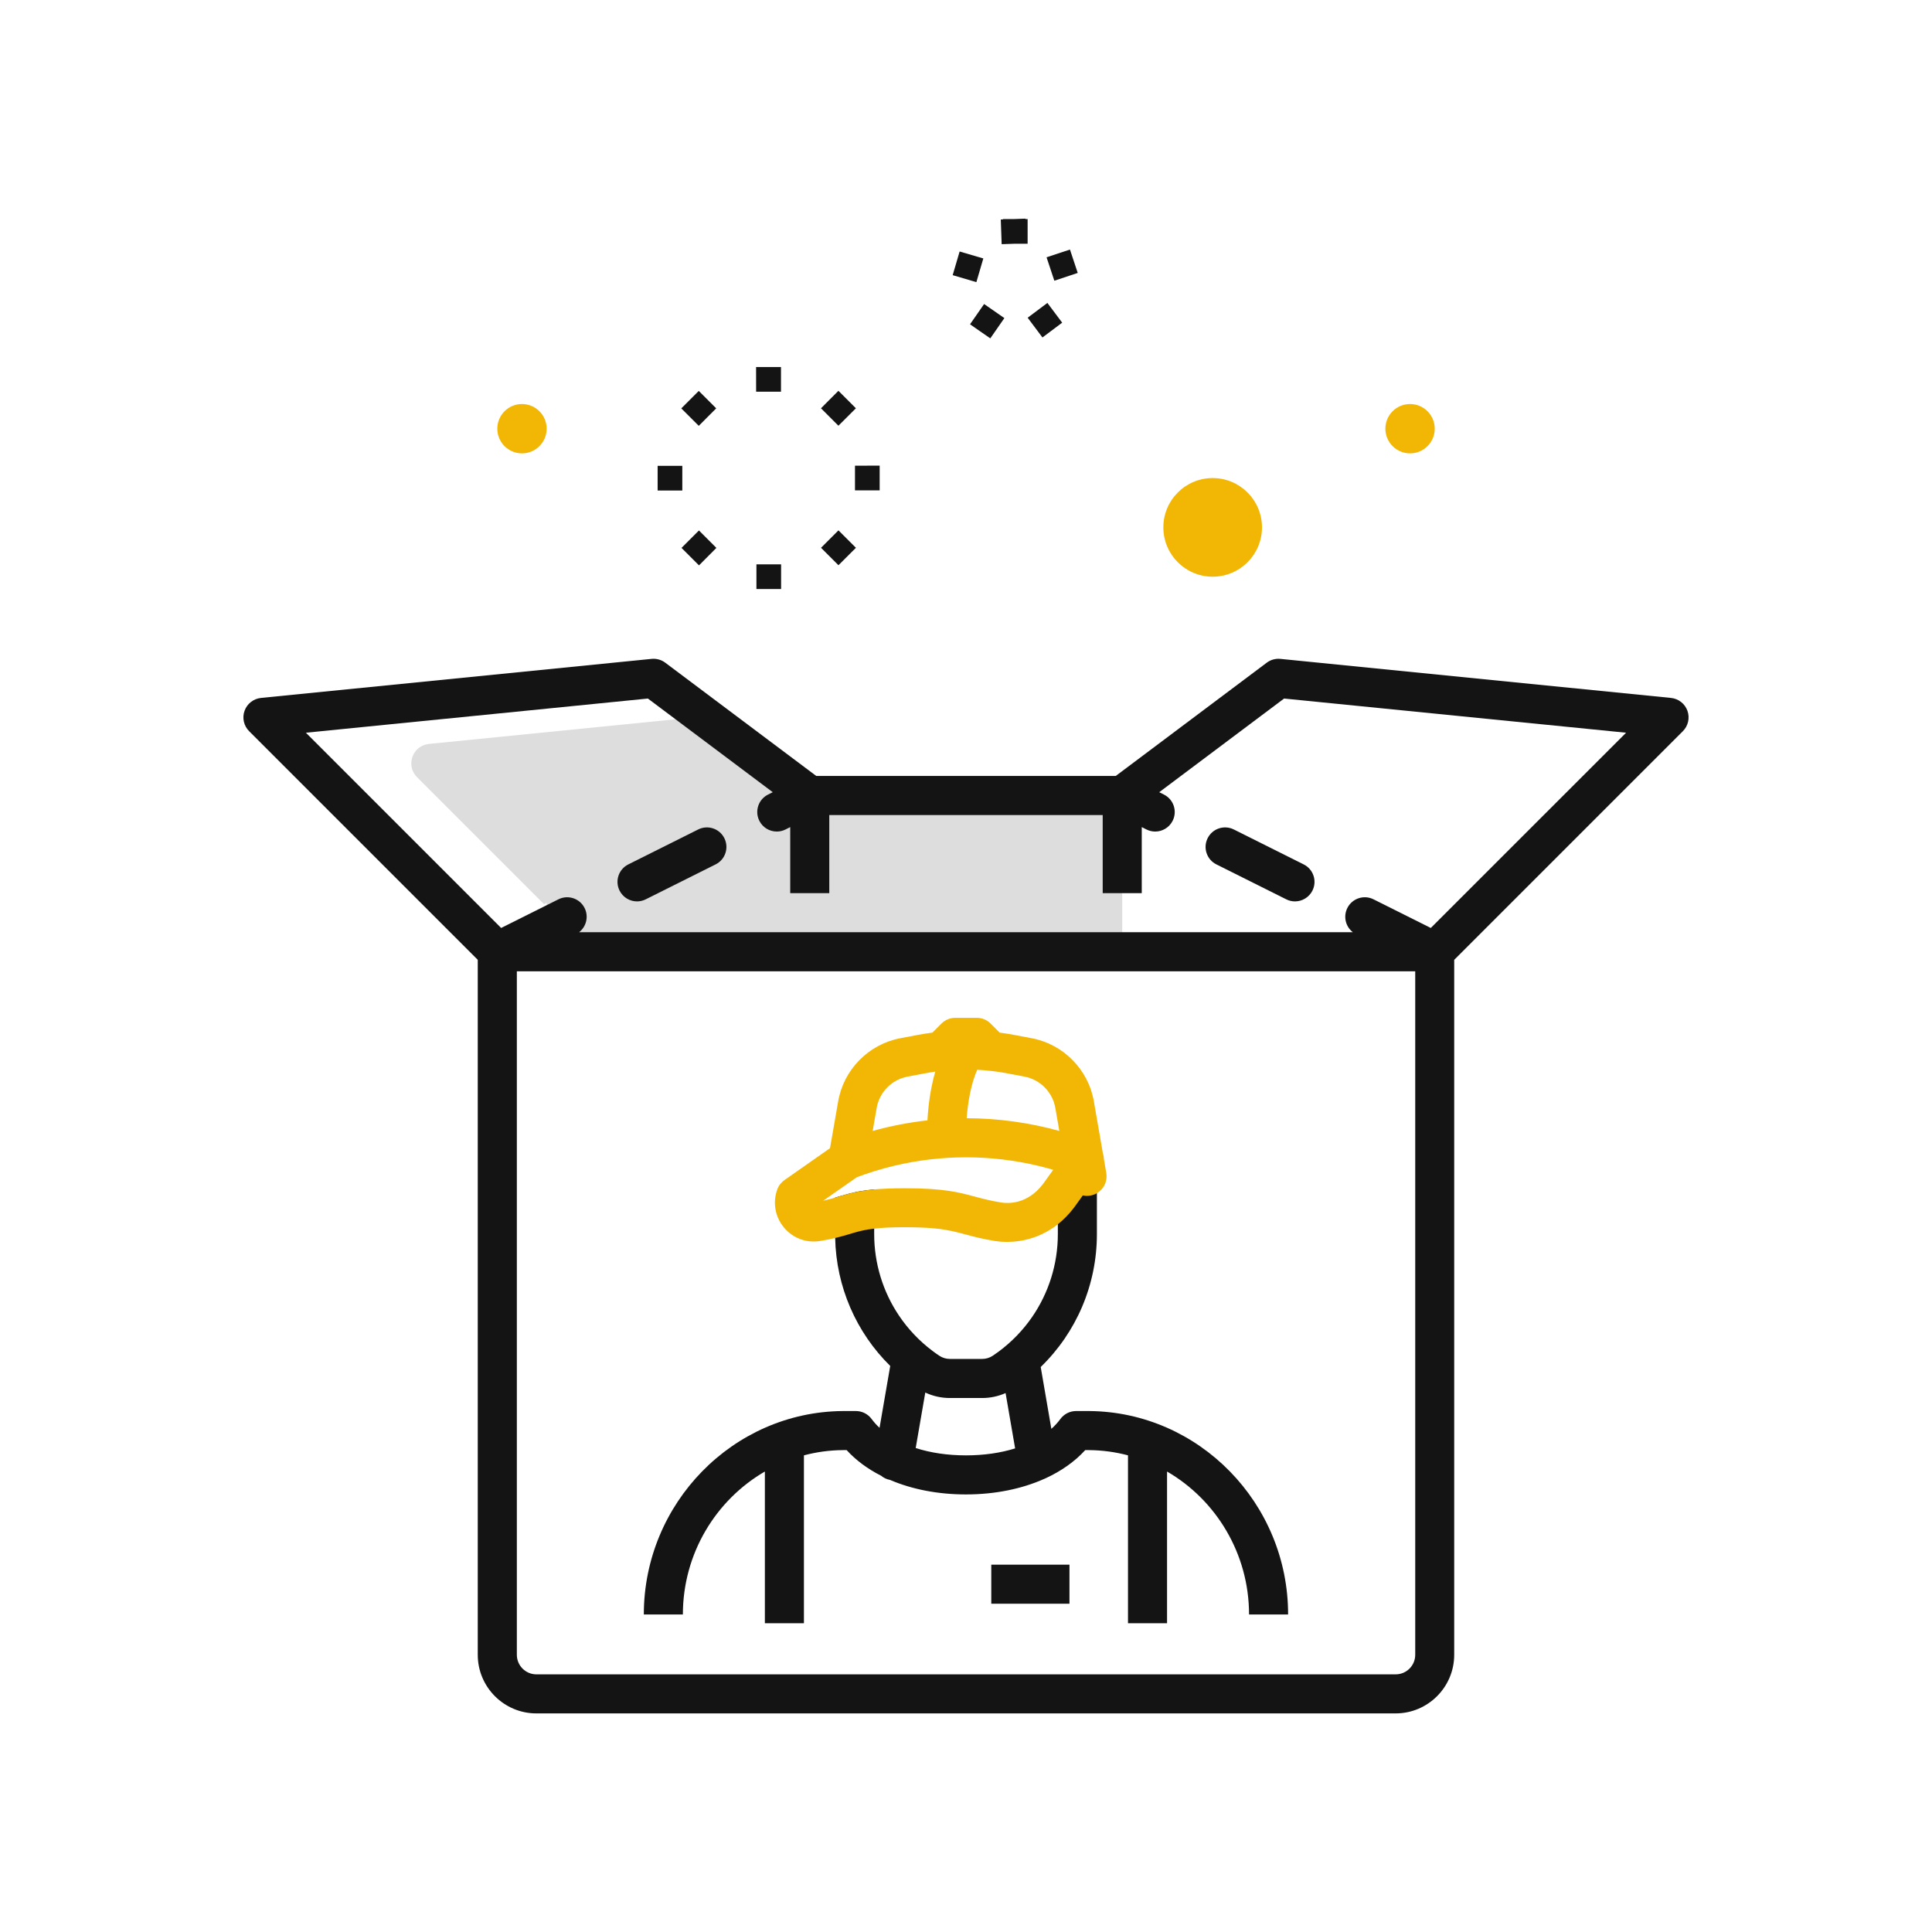 <?xml version="1.0" encoding="utf-8"?>
<!-- Generator: Adobe Illustrator 24.3.0, SVG Export Plug-In . SVG Version: 6.00 Build 0)  -->
<svg version="1.1" id="Layer_1" xmlns="http://www.w3.org/2000/svg" xmlns:xlink="http://www.w3.org/1999/xlink" x="0px" y="0px"
	 viewBox="0 0 512 512" style="enable-background:new 0 0 512 512;" xml:space="preserve">
<style type="text/css">
	.st0{display:none;}
	.st1{display:inline;fill:#F2B705;}
	.st2{display:inline;fill:#DDDDDD;}
	.st3{display:inline;fill:#141414;}
	.st4{fill:#DDDDDD;}
	.st5{fill:#141414;}
	.st6{fill:#F2B705;}
</style>
<g>
	<g id="BANDIRMA_TESLIM" class="st0">
		<path class="st1" d="M314,309.58l-9.12,9.12l-7.32-7.32l9.12-9.12L314,309.58z M256,393.9c-18.55,0-33.64-15.09-33.64-33.64
			c0-18.55,15.09-33.64,33.64-33.64v-10.35c-24.26,0-43.99,19.73-43.99,43.99c0,24.26,19.73,43.99,43.99,43.99
			s43.99-19.73,43.99-43.99h-10.35C289.64,378.81,274.55,393.9,256,393.9z"/>
		<path class="st2" d="M297.4,203.87v43.17H144.86v-12.94l-0.68,0.34l-33.66-33.66c-3.09-3.09-1.2-8.37,3.14-8.81l66.9-6.69
			l24.78,18.58H297.4z"/>
		<path class="st3" d="M329.29,221.59c-0.91,1.81-2.73,2.86-4.63,2.86c-0.78,0-1.57-0.18-2.31-0.55l-9.26-4.63
			c-2.56-1.28-3.59-4.39-2.31-6.94c1.28-2.56,4.39-3.59,6.94-2.31l9.26,4.63C329.53,215.92,330.57,219.03,329.29,221.59z
			 M338.55,226.22c-1.28,2.56-0.24,5.67,2.31,6.94l9.26,4.63c0.74,0.37,1.53,0.55,2.31,0.55c1.9,0,3.73-1.05,4.63-2.86
			c1.28-2.56,0.24-5.67-2.31-6.94l-9.26-4.63C342.94,222.62,339.83,223.66,338.55,226.22z M445.97,188.6l-60.59,60.59v194.52
			c0,8.56-6.96,15.53-15.53,15.53H142.14c-8.56,0-15.53-6.96-15.53-15.53V249.19L66.03,188.6c-1.41-1.41-1.89-3.52-1.21-5.4
			c0.67-1.88,2.37-3.21,4.36-3.41l103.51-10.35c1.29-0.13,2.58,0.23,3.62,1.01l40.02,30.02h79.36l40.02-30.02
			c1.04-0.78,2.33-1.14,3.62-1.01l103.51,10.35c1.99,0.2,3.69,1.53,4.36,3.41C447.86,185.08,447.39,187.19,445.97,188.6z
			 M375.03,252.22H136.97v191.49c0,2.85,2.32,5.18,5.18,5.18h227.72c2.85,0,5.18-2.32,5.18-5.18V252.22z M430.93,189l-90.63-9.06
			l-37.72,28.29v23.29h-10.35v-20.7h-72.46v20.7h-10.35v-17.5l-1.25,0.63c-0.74,0.37-1.53,0.55-2.31,0.55
			c-1.9,0-3.73-1.05-4.63-2.86c-1.28-2.56-0.24-5.67,2.31-6.94l1.25-0.63l-33.09-24.82L81.07,189l51.74,51.74l15.18-7.59
			c2.56-1.28,5.67-0.24,6.94,2.31c1.12,2.24,0.46,4.91-1.45,6.4h212.32c0.06-0.6,0.23-1.2,0.51-1.77c1.28-2.56,4.39-3.59,6.94-2.31
			l5.92,2.96L430.93,189z M185.02,214.64l-18.52,9.26c-2.56,1.28-3.59,4.39-2.31,6.94c0.91,1.81,2.73,2.86,4.63,2.86
			c0.78,0,1.57-0.18,2.31-0.55l18.52-9.26c2.56-1.28,3.59-4.39,2.31-6.94C190.69,214.4,187.58,213.36,185.02,214.64z"/>
		<path class="st3" d="M207,150.93h-6.54v-6.54h6.54L207,150.93z M185.24,144.65l-4.63-4.63l4.62-4.62l4.62,4.62L185.24,144.65z
			 M222.2,144.61l-4.62-4.62l4.62-4.62l4.63,4.62L222.2,144.61z M174.28,124.82v-6.54h6.54v6.54L174.28,124.82z M233.12,124.77
			h-6.54v-6.54l6.54-0.01V124.77z M185.18,107.67l-4.63-4.62l4.63-4.63l4.62,4.62L185.18,107.67z M222.19,107.64l-4.62-4.62
			l4.62-4.63l4.63,4.63L222.19,107.64z M206.98,98.63h-6.6l-0.01-6.54h6.6V98.63z M259.75,82.64l-2.68-1.87l3.73-5.37l5.37,3.73
			l-3.73,5.37C259.75,82.64,262.44,84.5,259.75,82.64z M272.33,79.02l5.23-3.92l3.92,5.23l-5.23,3.92
			C272.33,79.02,276.26,84.25,272.33,79.02z M252.47,67.75l1.84-6.27l6.28,1.84l-1.84,6.28C252.47,67.75,258.74,69.59,252.47,67.75z
			 M278.38,66.11l-1.03-3.1l6.2-2.07l1.03,3.1l0,0l1.03,3.1l-6.2,2.06C278.38,66.11,279.42,69.21,278.38,66.11z M265.22,52.99
			l0.58-0.02v-0.1h2.98l2.97-0.11l0,0.11h0.58v6.54l-3.62,0.01l-3.27,0.11C265.22,52.99,265.45,59.53,265.22,52.99z"/>
		<path class="st1" d="M321.37,121.51c7.22,0,13.07,5.85,13.07,13.07s-5.85,13.07-13.07,13.07s-13.07-5.85-13.07-13.07
			S314.15,121.51,321.37,121.51z M131.79,108.44c0,3.61,2.93,6.54,6.54,6.54c3.61,0,6.54-2.93,6.54-6.54s-2.93-6.54-6.54-6.54
			C134.72,101.9,131.79,104.83,131.79,108.44z M367.14,108.44c0,3.61,2.93,6.54,6.54,6.54c3.61,0,6.54-2.93,6.54-6.54
			s-2.93-6.54-6.54-6.54C370.06,101.9,367.14,104.83,367.14,108.44z"/>
		<path class="st3" d="M261.18,293.17v-9.25h18.11v-10.35h-46.58v10.35h18.11v9.25c-34.69,2.65-62.1,31.73-62.1,67.08
			c0,37.1,30.18,67.28,67.28,67.28s67.28-30.18,67.28-67.28C323.28,324.9,295.87,295.83,261.18,293.17z M256,417.19
			c-31.39,0-56.93-25.54-56.93-56.93s25.54-56.93,56.93-56.93s56.93,25.54,56.93,56.93S287.39,417.19,256,417.19z M261.18,352.83
			v-35.27h-10.35v35.27c-2.34,1.64-3.88,4.36-3.88,7.43c0,4.99,4.06,9.06,9.06,9.06c4.99,0,9.06-4.06,9.06-9.06
			C265.06,357.19,263.52,354.47,261.18,352.83z M256,361.55c-0.71,0-1.29-0.58-1.29-1.29c0-0.71,0.58-1.29,1.29-1.29
			c0.71,0,1.29,0.58,1.29,1.29C257.29,360.97,256.71,361.55,256,361.55z"/>
	</g>
	<g id="GEL-AL" class="st0">
		<path class="st2" d="M297.4,209.05v43.17H144.86v-12.94l-0.68,0.34l-33.66-33.66c-3.09-3.09-1.2-8.37,3.14-8.81l66.9-6.69
			l24.78,18.58H297.4z"/>
		<path class="st3" d="M326.98,219.82l18.52,9.26c2.56,1.28,3.59,4.39,2.31,6.94c-0.91,1.81-2.73,2.86-4.63,2.86
			c-0.78,0-1.57-0.18-2.31-0.55l-18.52-9.26c-2.56-1.28-3.59-4.39-2.31-6.94C321.31,219.57,324.42,218.54,326.98,219.82z
			 M445.97,193.77l-60.59,60.59v184.17c0,8.56-6.96,15.53-15.53,15.53H142.14c-8.56,0-15.53-6.96-15.53-15.53V254.36l-60.59-60.59
			c-1.41-1.41-1.89-3.52-1.21-5.4c0.67-1.88,2.37-3.21,4.36-3.41l103.51-10.35c1.29-0.13,2.58,0.23,3.62,1.01l40.02,30.02h79.36
			l40.02-30.02c1.04-0.78,2.33-1.14,3.62-1.01l103.51,10.35c1.99,0.2,3.69,1.53,4.36,3.41
			C447.86,190.26,447.39,192.36,445.97,193.77z M375.03,257.39H136.97v181.14c0,2.85,2.32,5.18,5.18,5.18h227.72
			c2.85,0,5.18-2.32,5.18-5.18V257.39z M430.93,194.18l-90.63-9.06l-33.09,24.82l1.25,0.63c2.56,1.28,3.59,4.39,2.31,6.94
			c-0.91,1.81-2.73,2.86-4.63,2.86c-0.78,0-1.57-0.18-2.31-0.55l-1.25-0.63v17.5h-10.35v-20.7h-72.46v20.7h-10.35v-17.5l-1.25,0.63
			c-0.74,0.37-1.53,0.55-2.31,0.55c-1.9,0-3.73-1.05-4.63-2.86c-1.28-2.56-0.24-5.67,2.31-6.94l1.25-0.63l-33.09-24.82l-90.63,9.06
			l51.74,51.74l15.18-7.59c2.56-1.28,5.67-0.24,6.94,2.31c1.12,2.24,0.46,4.91-1.45,6.4h205.03c-1.91-1.48-2.57-4.15-1.45-6.4
			c1.28-2.56,4.39-3.59,6.94-2.31l15.18,7.59L430.93,194.18z M185.02,219.82l-18.52,9.26c-2.56,1.28-3.59,4.39-2.31,6.94
			c0.91,1.81,2.73,2.86,4.63,2.86c0.78,0,1.57-0.18,2.31-0.55l18.52-9.26c2.56-1.28,3.59-4.39,2.31-6.94
			C190.69,219.57,187.58,218.54,185.02,219.82z"/>
		<path class="st3" d="M207,156.1h-6.54v-6.54h6.54L207,156.1z M185.24,149.82l-4.63-4.63l4.62-4.62l4.62,4.62L185.24,149.82z
			 M222.2,149.79l-4.62-4.62l4.62-4.62l4.63,4.62L222.2,149.79z M174.28,130v-6.54h6.54v6.54L174.28,130z M233.12,129.95h-6.54
			v-6.54l6.54-0.01V129.95z M185.18,112.85l-4.63-4.62l4.63-4.63l4.62,4.62L185.18,112.85z M222.19,112.82l-4.62-4.62l4.62-4.63
			l4.63,4.63L222.19,112.82z M206.98,103.8h-6.6l-0.01-6.54h6.6V103.8z M259.75,87.81l-2.68-1.87l3.73-5.37l5.37,3.73l-3.73,5.37
			C259.75,87.81,262.43,89.68,259.75,87.81z M272.34,84.2l5.23-3.92l3.92,5.23l-5.23,3.92C272.34,84.2,276.26,89.43,272.34,84.2z
			 M252.47,72.92l1.84-6.27l6.27,1.84l-1.84,6.28C252.47,72.92,258.74,74.76,252.47,72.92z M278.38,71.29l-1.03-3.1l6.2-2.07
			l2.06,6.2l-6.2,2.06C278.38,71.29,279.41,74.39,278.38,71.29z M265.23,58.17l0.58-0.02v-0.1h2.99l2.96-0.1l0,0.1h0.58v6.54
			l-3.62,0.01l0,0l-3.27,0.11C265.23,58.17,265.46,64.7,265.23,58.17z"/>
		<path class="st1" d="M321.37,126.68c7.22,0,13.07,5.85,13.07,13.07s-5.85,13.07-13.07,13.07c-7.22,0-13.07-5.85-13.07-13.07
			S314.15,126.68,321.37,126.68z M131.79,113.61c0,3.61,2.93,6.54,6.54,6.54c3.61,0,6.54-2.93,6.54-6.54s-2.93-6.54-6.54-6.54
			C134.72,107.07,131.79,110,131.79,113.61z M367.14,113.61c0,3.61,2.93,6.54,6.54,6.54c3.61,0,6.54-2.93,6.54-6.54
			s-2.93-6.54-6.54-6.54C370.06,107.07,367.14,110,367.14,113.61z"/>
		<path class="st1" d="M338.81,337.4h-4.38h-96.09v-29.09c0-9.74,7.93-17.67,17.67-17.67c9.74,0,17.67,7.93,17.67,17.67v17.13h10.35
			v-17.13c0-15.45-12.57-28.02-28.02-28.02s-28.02,12.57-28.02,28.02v29.09h-50.41h-4.38c-2.86,0-5.18,2.32-5.18,5.18
			c0,2.86,2.32,5.18,5.18,5.18h7.62l16.7,53.4c3.68,11.76,14.42,19.66,26.74,19.66h63.5c12.32,0,23.07-7.9,26.74-19.66l16.7-53.4
			h7.62c2.86,0,5.18-2.32,5.18-5.18C343.98,339.72,341.67,337.4,338.81,337.4z M304.61,398.06c-2.32,7.41-9.09,12.4-16.86,12.4
			h-63.5c-7.77,0-14.54-4.98-16.86-12.4l-15.73-50.31h128.69L304.61,398.06z M250.82,385.96v-18.28c0-2.86,2.32-5.18,5.18-5.18
			c2.86,0,5.18,2.32,5.18,5.18v18.28c0,2.86-2.32,5.18-5.18,5.18C253.14,391.14,250.82,388.82,250.82,385.96z M233.16,362.51
			c2.86,0,5.18,2.32,5.18,5.18v18.28c0,2.86-2.32,5.18-5.18,5.18c-2.86,0-5.18-2.32-5.18-5.18v-18.28
			C227.98,364.83,230.3,362.51,233.16,362.51z M273.67,385.96v-18.28c0-2.86,2.32-5.18,5.18-5.18c2.86,0,5.18,2.32,5.18,5.18v18.28
			c0,2.86-2.32,5.18-5.18,5.18C275.98,391.14,273.67,388.82,273.67,385.96z"/>
	</g>
	<g id="ONLINE_SIPARIS">
		<path class="st4" d="M297.4,209.05v43.17H144.86v-12.94l-0.68,0.34l-33.66-33.66c-3.09-3.09-1.2-8.37,3.14-8.81l66.9-6.69
			l24.78,18.58H297.4z"/>
		<path class="st5" d="M326.98,219.82l18.52,9.26c2.56,1.28,3.59,4.39,2.31,6.94c-0.91,1.81-2.73,2.86-4.63,2.86
			c-0.78,0-1.57-0.18-2.31-0.55l-18.52-9.26c-2.56-1.28-3.59-4.39-2.31-6.94C321.31,219.58,324.42,218.54,326.98,219.82z
			 M445.97,193.78l-60.59,60.59v184.17c0,8.56-6.96,15.53-15.53,15.53H142.14c-8.56,0-15.53-6.96-15.53-15.53V254.36l-60.59-60.59
			c-1.41-1.41-1.89-3.52-1.21-5.4c0.67-1.88,2.37-3.21,4.36-3.41l103.51-10.35c1.29-0.13,2.58,0.23,3.62,1.01l40.02,30.02h79.36
			l40.02-30.02c1.04-0.78,2.33-1.14,3.62-1.01l103.51,10.35c1.99,0.2,3.69,1.53,4.36,3.41
			C447.86,190.26,447.39,192.36,445.97,193.78z M375.03,257.4H136.97v181.14c0,2.85,2.32,5.18,5.18,5.18h227.72
			c2.85,0,5.18-2.32,5.18-5.18V257.4z M430.93,194.18l-90.63-9.06l-33.09,24.82l1.25,0.63c2.56,1.28,3.59,4.39,2.31,6.94
			c-0.91,1.81-2.73,2.86-4.63,2.86c-0.78,0-1.57-0.18-2.31-0.55l-1.25-0.63v17.5h-10.35v-20.7h-72.46v20.7h-10.35v-17.5l-1.25,0.63
			c-0.74,0.37-1.53,0.55-2.31,0.55c-1.9,0-3.73-1.05-4.63-2.86c-1.28-2.56-0.24-5.67,2.31-6.94l1.25-0.63l-33.09-24.82l-90.63,9.06
			l51.74,51.74l15.18-7.59c2.56-1.28,5.67-0.24,6.94,2.31c1.12,2.24,0.46,4.91-1.45,6.4h205.03c-1.91-1.48-2.57-4.15-1.45-6.4
			c1.28-2.56,4.39-3.59,6.94-2.31l15.18,7.59L430.93,194.18z M185.02,219.82l-18.52,9.26c-2.56,1.28-3.59,4.39-2.31,6.94
			c0.91,1.81,2.73,2.86,4.63,2.86c0.78,0,1.57-0.18,2.31-0.55l18.52-9.26c2.56-1.28,3.59-4.39,2.31-6.94
			C190.69,219.58,187.58,218.54,185.02,219.82z"/>
		<path class="st5" d="M207,156.1h-6.54v-6.54h6.54L207,156.1z M185.24,149.83l-4.63-4.63l4.62-4.62l4.62,4.62L185.24,149.83z
			 M222.2,149.79l-4.62-4.62l4.62-4.62l4.63,4.62L222.2,149.79z M174.28,130v-6.54h6.54v6.54L174.28,130z M233.12,129.95h-6.54
			v-6.54l6.54-0.01V129.95z M185.18,112.85l-4.63-4.62l4.63-4.63l4.62,4.62L185.18,112.85z M222.19,112.82l-4.62-4.62l4.62-4.63
			l4.63,4.63L222.19,112.82z M206.98,103.81h-6.6l-0.01-6.54h6.6V103.81z M259.75,87.81l-2.68-1.87l3.73-5.37l5.37,3.73l-3.73,5.37
			C259.75,87.81,262.44,89.68,259.75,87.81z M272.34,84.2l5.23-3.92l3.92,5.23l-5.23,3.92C272.34,84.2,276.26,89.43,272.34,84.2z
			 M252.47,72.92l1.84-6.27l6.28,1.84l-1.84,6.28C252.47,72.92,258.74,74.76,252.47,72.92z M278.38,71.29l-1.03-3.1l6.2-2.06
			l2.06,6.2l-6.2,2.06C278.38,71.29,279.41,74.39,278.38,71.29z M265.22,58.17l0.58-0.02v-0.1h2.97l2.98-0.11l0,0.11h0.58v6.54
			l-3.62,0.01l-3.26,0.11C265.22,58.17,265.46,64.7,265.22,58.17z"/>
		<path class="st6" d="M321.37,126.69c7.22,0,13.07,5.85,13.07,13.07c0,7.22-5.85,13.07-13.07,13.07c-7.22,0-13.07-5.85-13.07-13.07
			C308.3,132.54,314.15,126.69,321.37,126.69z M131.79,113.61c0,3.61,2.93,6.54,6.54,6.54c3.61,0,6.54-2.93,6.54-6.54
			s-2.93-6.54-6.54-6.54C134.72,107.07,131.79,110,131.79,113.61z M367.14,113.61c0,3.61,2.93,6.54,6.54,6.54
			c3.61,0,6.54-2.93,6.54-6.54s-2.93-6.54-6.54-6.54C370.06,107.07,367.14,110,367.14,113.61z"/>
		<path class="st5" d="M288.71,373.94c-0.21,0-0.42,0-0.63,0h-2.9c-1.65,0-3.19,0.78-4.17,2.11c-0.68,0.93-1.48,1.8-2.39,2.61l0,0
			l-2.82-16.39c9.45-9.15,14.89-21.79,14.89-35.21v-18.1h-10.35v18.1c0,7.97-2.44,15.6-6.82,21.96c-2.41,3.5-5.41,6.61-8.91,9.2
			c-0.49,0.36-1,0.71-1.51,1.06c-0.84,0.56-1.81,0.85-2.82,0.85h-8.54c-1.01,0-1.98-0.29-2.82-0.85c-0.61-0.41-1.21-0.83-1.8-1.28
			c-3.51-2.64-6.5-5.81-8.89-9.37c-4.22-6.28-6.56-13.76-6.56-21.58V315.2c-1.36,0.13-2.54,0.28-3.58,0.46
			c-0.57,0.09-1.09,0.2-1.59,0.31c-1.25,0.27-2.33,0.57-3.38,0.88l-0.79,0.23c-0.34,0.1-0.67,0.2-1.01,0.3v9.67
			c0,0.35,0,0.69,0.01,1.04c0.27,12.9,5.56,25.01,14.59,33.9l-2.83,16.4c-0.79-0.73-1.49-1.52-2.1-2.34
			c-0.98-1.33-2.52-2.11-4.17-2.11h-2.9c-0.21,0-0.42,0-0.62,0c-29.05,0.26-52.68,24.44-52.68,53.91h10.35
			c0-16.17,8.77-30.36,21.73-37.88v40.2h10.35v-44.49c3.31-0.88,6.78-1.36,10.34-1.39c0.17,0,0.35,0,0.52,0h0.46
			c2.46,2.7,5.57,4.99,9.16,6.81c0,0,0,0,0.01,0.01c0,0,0,0,0,0c0.65,0.54,1.44,0.92,2.32,1.08c0,0,0,0,0,0
			c5.81,2.49,12.7,3.85,20.12,3.85c7.71,0,14.84-1.47,20.79-4.14c0.01,0,0.02-0.01,0.03-0.01c0.09-0.04,0.18-0.08,0.27-0.12
			c4.18-1.92,7.76-4.44,10.53-7.48h0.46c0.17,0,0.35,0,0.53,0c3.56,0.03,7.03,0.51,10.34,1.39v44.49h10.35v-40.2
			c12.95,7.51,21.73,21.71,21.73,37.88h10.35C341.38,398.38,317.75,374.2,288.71,373.94z M242.67,383.74l2.54-14.7
			c2.03,0.95,4.25,1.45,6.52,1.45h8.54c2.16,0,4.27-0.45,6.22-1.31l2.53,14.66c-3.85,1.2-8.27,1.85-13.02,1.85
			C251.12,385.69,246.59,385.01,242.67,383.74z M262.7,414.65h20.72V425H262.7V414.65z"/>
		<path class="st6" d="M293.18,310.86l-0.62-3.6c-0.01-0.47-0.08-0.93-0.22-1.39c-0.02-0.05-0.03-0.1-0.05-0.16l-2.41-13.87
			c-1.46-8.39-8.06-15.1-16.42-16.69l-4.48-0.85c-1.35-0.26-2.71-0.47-4.06-0.65l0,0l-2.4-2.4c-0.97-0.97-2.29-1.52-3.66-1.52h-5.7
			c-1.37,0-2.69,0.55-3.66,1.52l-2.4,2.4c-1.36,0.17-2.71,0.39-4.07,0.65l-4.48,0.85c-8.36,1.59-14.96,8.3-16.42,16.68l-2.17,12.45
			l-12.08,8.46c-0.88,0.62-1.55,1.49-1.91,2.51c-1.24,3.47-0.56,7.23,1.79,10.06c2.35,2.82,5.92,4.16,9.55,3.57
			c1.55-0.25,2.86-0.52,4.01-0.79c1.54-0.37,2.79-0.74,3.96-1.09c0.41-0.12,0.81-0.24,1.21-0.36c1.48-0.42,2.99-0.79,5.18-1.04
			c1.99-0.23,4.55-0.37,8.16-0.37c0.89,0,1.72,0.01,2.5,0.03c4.74,0.09,7.57,0.47,9.97,0.99c1.18,0.25,2.26,0.54,3.41,0.85
			c1.12,0.3,2.31,0.62,3.69,0.94c1.23,0.28,2.61,0.57,4.23,0.83c0.71,0.11,1.82,0.25,3.21,0.25c0.95,0,2.03-0.06,3.2-0.23
			c3.08-0.45,6.76-1.64,10.29-4.44c1.45-1.15,2.88-2.57,4.22-4.32c0.04-0.05,0.07-0.09,0.1-0.13l0.86-1.19l1.45-2.01
			c1.27,0.28,2.6,0.07,3.73-0.59c0.22-0.13,0.42-0.27,0.62-0.43C292.79,314.61,293.5,312.72,293.18,310.86z M279.67,293.61l1.06,6.1
			c-8.04-2.23-16.29-3.35-24.55-3.37c0.35-4.7,1.15-8.16,1.93-10.55c0.3-0.92,0.6-1.68,0.87-2.29c2.69,0.14,5.38,0.46,8.05,0.97
			l0.79,0.15l3.69,0.7C275.67,286.11,278.95,289.44,279.67,293.61z M232.33,293.61c0.72-4.17,4-7.5,8.16-8.29l3.69-0.7l0.79-0.15
			c0.96-0.18,1.91-0.34,2.88-0.48c-0.16,0.57-0.32,1.17-0.48,1.8c-0.73,3-1.34,6.67-1.59,11.12c-4.88,0.54-9.73,1.47-14.51,2.8
			L232.33,293.61z M276.3,313.9c-4.07,5.25-9.05,5.08-11.01,4.77c-2.9-0.47-4.93-1.02-6.88-1.54c-4.25-1.15-8.26-2.23-18.58-2.23
			c-3.36,0-6,0.12-8.16,0.31c-1.36,0.13-2.54,0.28-3.58,0.46c-0.57,0.09-1.09,0.2-1.59,0.31c-1.25,0.27-2.33,0.57-3.38,0.88
			l-0.79,0.23c-0.34,0.1-0.67,0.2-1.01,0.3c-0.96,0.28-1.96,0.55-3.17,0.82l3-2.1l0.17-0.12l5.18-3.62l0.58-0.4
			c1.52-0.57,3.06-1.1,4.6-1.58c1.72-0.53,3.46-1.01,5.2-1.43c12.59-3.01,25.68-3.01,38.27,0c1.32,0.32,2.64,0.67,3.96,1.05
			l-2.37,3.3L276.3,313.9z"/>
	</g>
</g>
</svg>
